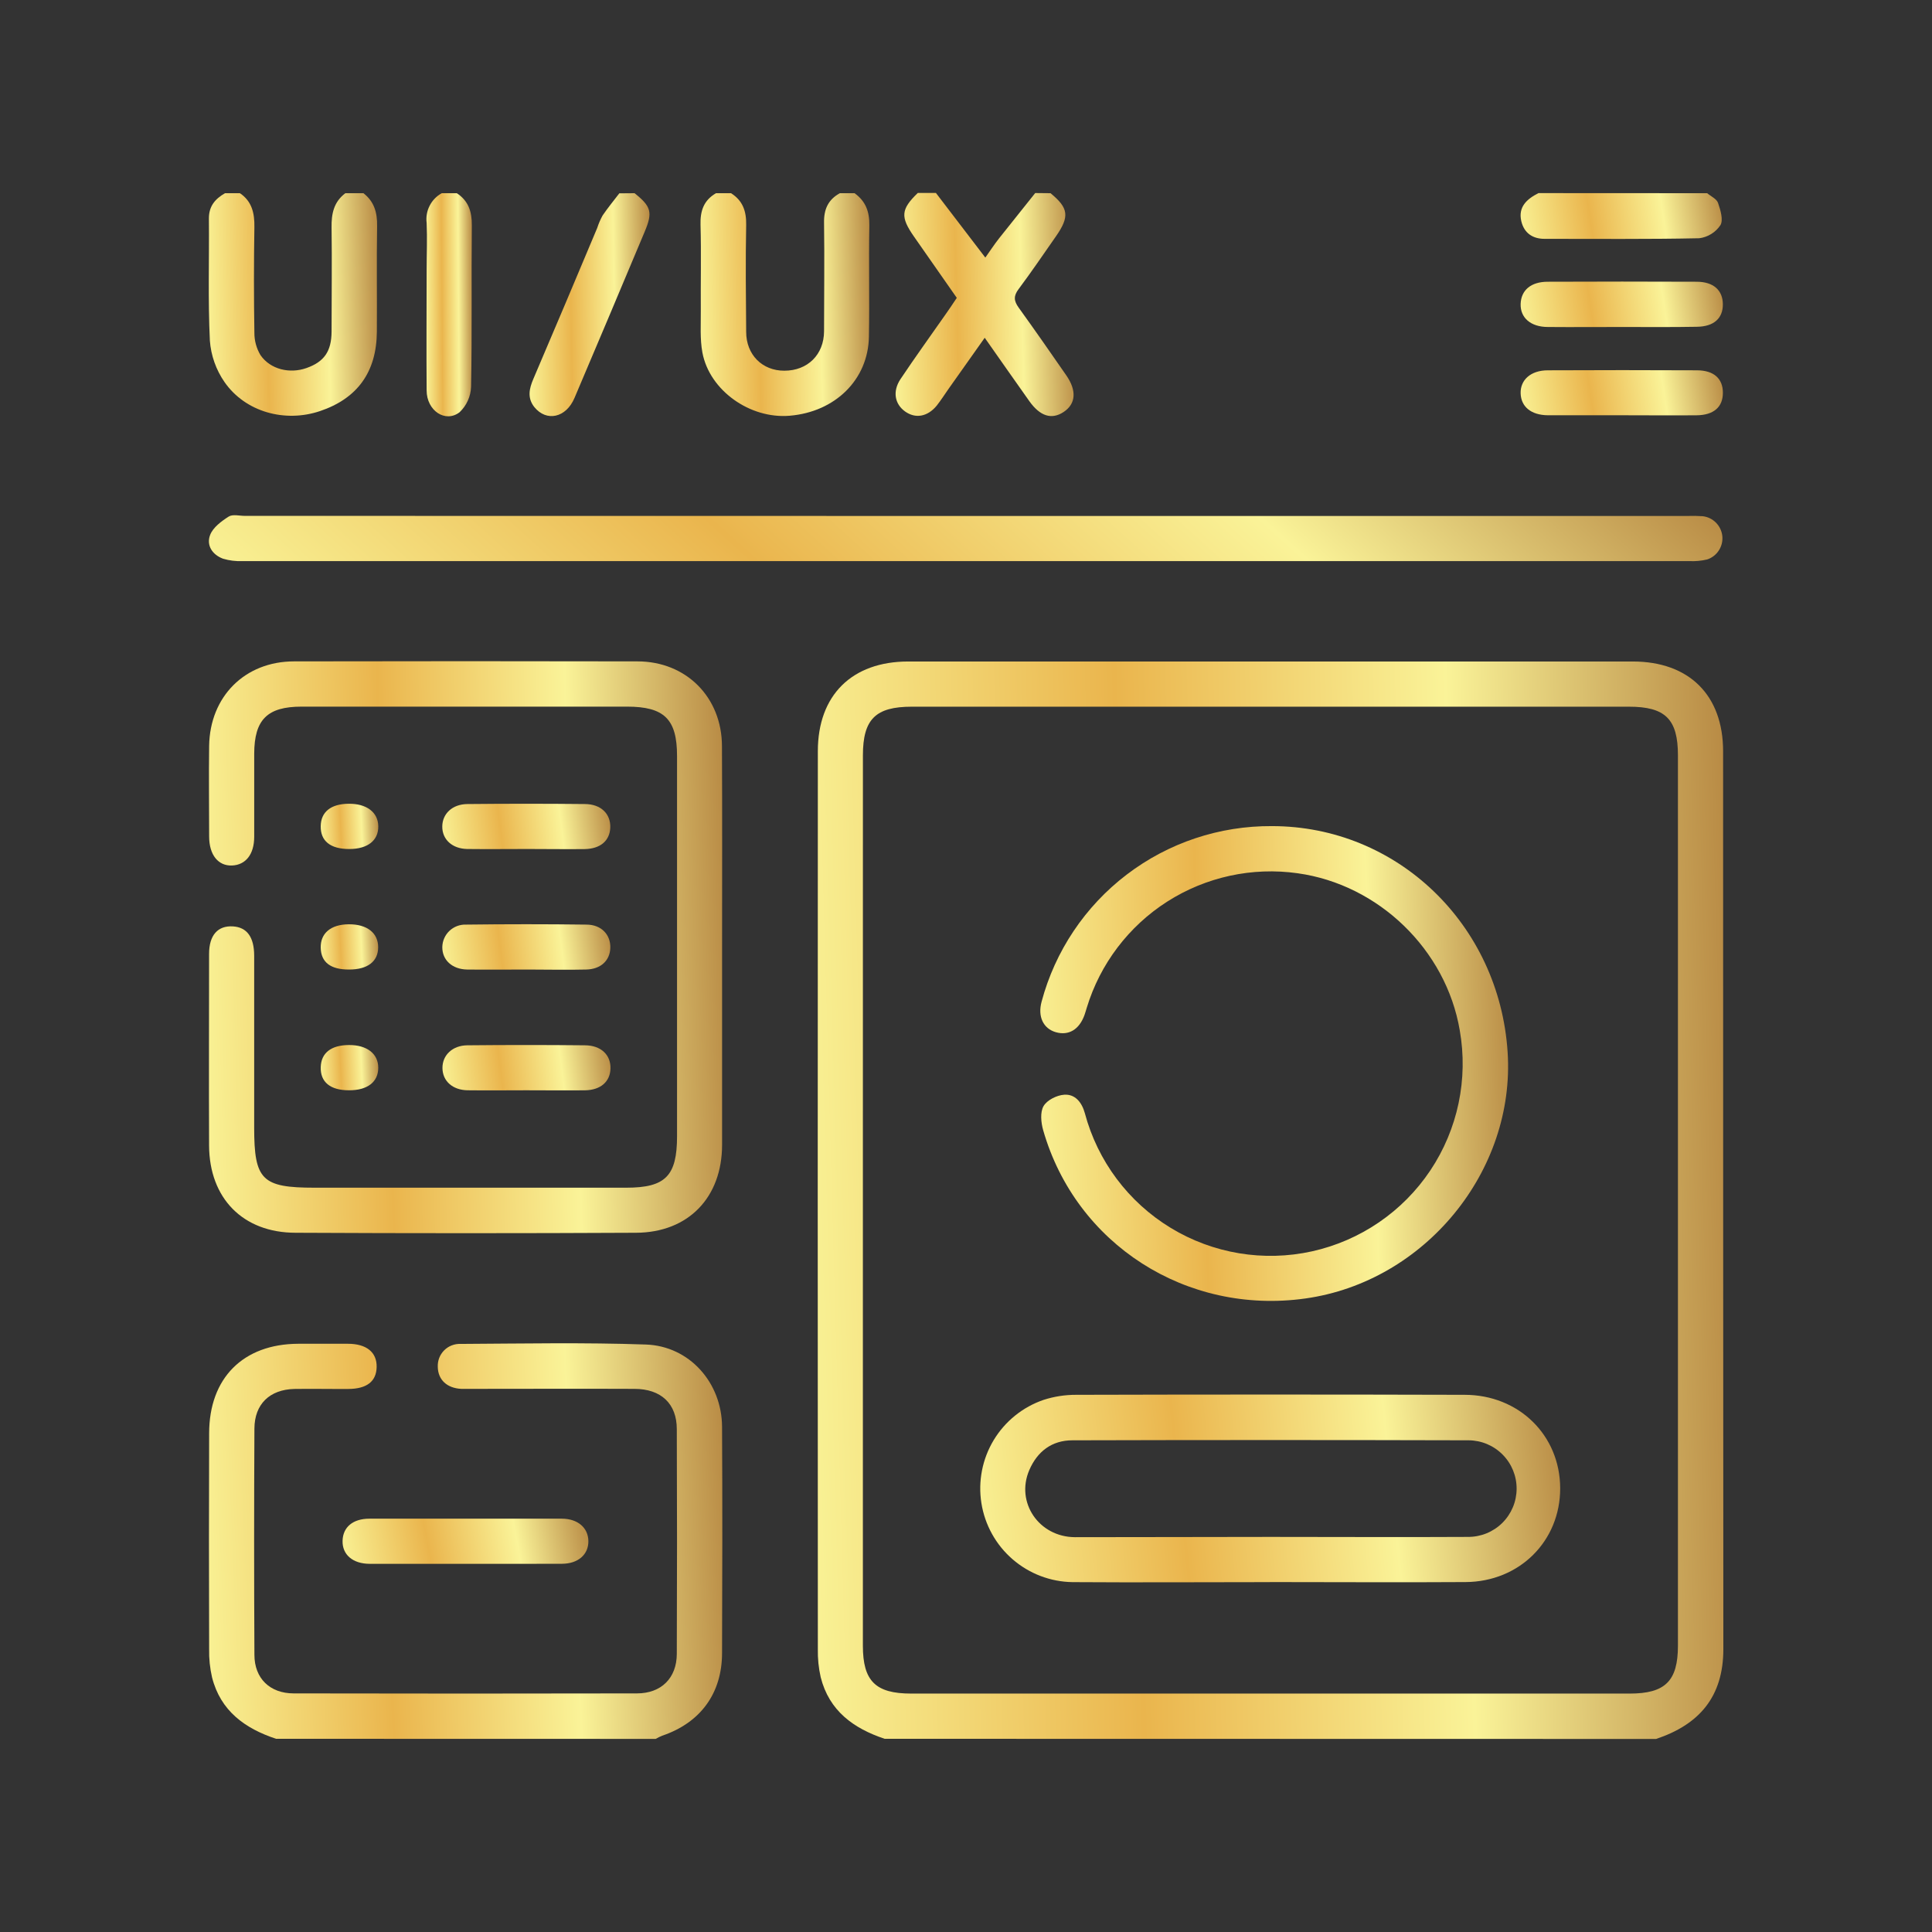 <svg width="64" height="64" viewBox="0 0 64 64" fill="none" xmlns="http://www.w3.org/2000/svg">
<rect x="0" y="0" width="64" height="64" fill="#333333" stroke="none"/>
<path d="M29.305 57.6C28.276 57.257 27.467 56.674 27.187 55.561C27.117 55.255 27.086 54.941 27.092 54.628C27.087 44.713 27.087 34.799 27.092 24.885C27.092 23.028 28.223 21.913 30.087 21.913H54.087C55.953 21.913 57.08 23.029 57.08 24.886C57.08 34.801 57.083 44.715 57.088 54.629C57.088 56.208 56.288 57.129 54.86 57.605L29.305 57.6ZM28.584 39.718C28.584 44.652 28.584 49.585 28.584 54.518C28.584 55.688 29.004 56.102 30.184 56.102H53.984C55.161 56.102 55.584 55.688 55.584 54.514C55.584 44.684 55.584 34.853 55.584 25.021C55.584 23.821 55.165 23.41 53.959 23.41H30.205C29.005 23.41 28.585 23.822 28.585 25.025C28.584 29.922 28.584 34.82 28.584 39.718Z" fill="url(#paint0_linear_906_855)"/>
<path d="M9.145 57.6C8.115 57.259 7.305 56.676 7.024 55.564C6.954 55.258 6.921 54.945 6.928 54.631C6.92 52.248 6.92 49.865 6.928 47.483C6.928 45.648 8.056 44.522 9.877 44.514C10.427 44.514 10.976 44.514 11.524 44.514C12.144 44.514 12.486 44.798 12.477 45.282C12.468 45.766 12.146 46.007 11.544 46.011C10.941 46.015 10.344 46.002 9.748 46.011C8.933 46.031 8.432 46.514 8.428 47.322C8.415 49.82 8.415 52.319 8.428 54.819C8.428 55.598 8.941 56.095 9.725 56.096C13.515 56.104 17.306 56.104 21.099 56.096C21.905 56.096 22.417 55.588 22.42 54.788C22.43 52.306 22.43 49.823 22.42 47.342C22.42 46.499 21.9 46.008 21.015 46.008C19.235 46 17.456 46.008 15.681 46.008C15.548 46.008 15.415 46.008 15.281 46.008C14.804 45.984 14.509 45.706 14.502 45.278C14.498 45.177 14.514 45.076 14.55 44.982C14.587 44.888 14.643 44.803 14.714 44.731C14.785 44.66 14.87 44.604 14.964 44.568C15.059 44.531 15.159 44.514 15.26 44.519C17.305 44.508 19.352 44.468 21.393 44.539C22.84 44.588 23.91 45.804 23.919 47.259C23.933 49.759 23.928 52.258 23.919 54.756C23.919 56.096 23.201 57.07 21.934 57.498C21.861 57.528 21.79 57.563 21.721 57.603L9.145 57.6Z" fill="url(#paint1_linear_906_855)"/>
<path d="M12.039 6.4C12.397 6.676 12.5 7.044 12.492 7.488C12.473 8.655 12.492 9.822 12.484 10.988C12.475 12.322 11.841 13.2 10.6 13.618C9.441 14.008 8.129 13.651 7.437 12.656C7.156 12.25 6.988 11.775 6.952 11.282C6.887 9.935 6.933 8.583 6.92 7.234C6.92 6.824 7.131 6.587 7.453 6.4H7.947C8.347 6.667 8.435 7.067 8.427 7.524C8.408 8.69 8.408 9.855 8.427 11.022C8.425 11.283 8.495 11.54 8.629 11.764C8.957 12.239 9.597 12.388 10.152 12.192C10.736 11.986 10.98 11.643 10.984 10.983C10.984 9.834 11 8.684 10.984 7.535C10.976 7.078 11.059 6.686 11.441 6.4H12.039Z" fill="url(#paint2_linear_906_855)"/>
<path d="M28.308 6.4C28.68 6.667 28.804 7.014 28.798 7.467C28.775 8.696 28.807 9.927 28.784 11.158C28.758 12.578 27.666 13.647 26.156 13.772C24.843 13.882 23.503 12.934 23.268 11.679C23.184 11.228 23.219 10.746 23.215 10.288C23.208 9.34 23.232 8.392 23.206 7.446C23.192 6.984 23.314 6.635 23.718 6.4H24.216C24.607 6.646 24.727 6.998 24.718 7.455C24.695 8.634 24.708 9.814 24.718 10.994C24.718 11.75 25.251 12.283 25.983 12.28C26.755 12.28 27.294 11.747 27.298 10.974C27.298 9.774 27.315 8.574 27.298 7.386C27.288 6.936 27.431 6.614 27.822 6.4H28.308Z" fill="url(#paint3_linear_906_855)"/>
<path d="M34.8 6.4C35.4 6.892 35.437 7.171 34.981 7.827C34.572 8.412 34.171 9.004 33.743 9.576C33.571 9.804 33.583 9.965 33.743 10.188C34.276 10.928 34.8 11.679 35.32 12.431C35.675 12.941 35.639 13.379 35.235 13.647C34.831 13.915 34.449 13.78 34.101 13.293C33.62 12.616 33.145 11.936 32.62 11.189L31.432 12.868C31.299 13.057 31.173 13.255 31.032 13.435C30.727 13.808 30.324 13.877 29.98 13.629C29.636 13.381 29.564 12.963 29.827 12.563C30.312 11.837 30.828 11.123 31.333 10.4C31.448 10.237 31.559 10.072 31.695 9.867C31.223 9.192 30.75 8.516 30.277 7.837C29.82 7.183 29.843 6.933 30.404 6.391H31.003L32.64 8.533C32.805 8.301 32.94 8.093 33.093 7.899C33.493 7.395 33.893 6.896 34.293 6.395L34.8 6.4Z" fill="url(#paint4_linear_906_855)"/>
<path d="M21.021 6.4C21.572 6.84 21.627 7.032 21.357 7.674C20.584 9.511 19.813 11.348 19.032 13.18C18.751 13.847 18.099 13.98 17.699 13.483C17.46 13.178 17.532 12.871 17.669 12.55C18.38 10.886 19.085 9.219 19.784 7.55C19.83 7.407 19.889 7.27 19.961 7.139C20.133 6.886 20.329 6.648 20.516 6.404L21.021 6.4Z" fill="url(#paint5_linear_906_855)"/>
<path d="M15.133 6.4C15.517 6.652 15.634 7.007 15.63 7.467C15.612 9.248 15.64 11.031 15.605 12.812C15.594 13.133 15.457 13.436 15.224 13.656C14.75 14.02 14.133 13.6 14.133 12.934C14.122 11.6 14.133 10.267 14.133 8.934C14.133 8.418 14.156 7.9 14.133 7.386C14.108 7.19 14.142 6.991 14.232 6.816C14.321 6.64 14.461 6.495 14.634 6.4H15.133Z" fill="url(#paint6_linear_906_855)"/>
<path d="M56.553 6.4C56.677 6.505 56.867 6.588 56.912 6.721C56.993 6.956 57.093 7.287 56.991 7.459C56.912 7.577 56.809 7.677 56.688 7.751C56.568 7.826 56.433 7.874 56.292 7.892C54.583 7.928 52.872 7.911 51.163 7.912C50.763 7.912 50.488 7.713 50.396 7.331C50.283 6.853 50.581 6.592 50.964 6.397L56.553 6.4Z" fill="url(#paint7_linear_906_855)"/>
<path d="M23.92 31.375C23.92 33.556 23.92 35.738 23.92 37.921C23.92 39.664 22.806 40.828 21.072 40.837C17.314 40.856 13.555 40.856 9.797 40.837C8.046 40.837 6.934 39.693 6.926 37.948C6.917 35.833 6.926 33.717 6.926 31.601C6.926 30.977 7.217 30.656 7.718 30.688C8.178 30.717 8.418 31.037 8.42 31.656C8.42 33.556 8.42 35.455 8.42 37.355C8.42 39.088 8.677 39.344 10.42 39.344H20.747C22.045 39.344 22.428 38.955 22.428 37.639V25.041C22.428 23.824 22.005 23.408 20.773 23.408H9.992C8.854 23.408 8.424 23.837 8.421 24.971C8.421 25.888 8.421 26.804 8.421 27.72C8.421 28.305 8.136 28.653 7.685 28.671C7.234 28.688 6.929 28.329 6.928 27.708C6.928 26.708 6.914 25.708 6.928 24.709C6.952 23.072 8.113 21.909 9.742 21.909C13.533 21.901 17.324 21.901 21.116 21.909C22.733 21.909 23.916 23.1 23.916 24.725C23.927 26.943 23.92 29.159 23.92 31.375Z" fill="url(#paint8_linear_906_855)"/>
<path d="M32.059 17.092H55.903C56.069 17.086 56.235 17.089 56.401 17.1C56.569 17.118 56.725 17.194 56.843 17.313C56.962 17.433 57.036 17.589 57.054 17.756C57.071 17.924 57.031 18.092 56.939 18.234C56.848 18.375 56.711 18.481 56.551 18.533C56.357 18.579 56.158 18.597 55.96 18.587C39.981 18.587 24.003 18.587 8.024 18.587C7.809 18.596 7.595 18.569 7.389 18.508C7.029 18.375 6.829 18.06 6.961 17.72C7.057 17.471 7.335 17.265 7.577 17.111C7.711 17.028 7.933 17.089 8.111 17.089L32.059 17.092Z" fill="url(#paint9_linear_906_855)"/>
<path d="M15.388 51.804C14.343 51.804 13.297 51.804 12.253 51.804C11.685 51.804 11.336 51.5 11.348 51.041C11.36 50.582 11.696 50.309 12.237 50.308C14.361 50.308 16.484 50.308 18.608 50.308C19.141 50.308 19.485 50.609 19.491 51.05C19.496 51.492 19.157 51.798 18.623 51.802C17.545 51.808 16.467 51.802 15.388 51.804Z" fill="url(#paint10_linear_906_855)"/>
<path d="M53.719 10.832C52.906 10.832 52.091 10.839 51.278 10.832C50.704 10.832 50.359 10.524 50.373 10.068C50.388 9.612 50.716 9.333 51.27 9.333C52.914 9.326 54.558 9.326 56.203 9.333C56.764 9.333 57.069 9.617 57.072 10.079C57.075 10.54 56.779 10.819 56.211 10.825C55.38 10.84 54.55 10.832 53.719 10.832Z" fill="url(#paint11_linear_906_855)"/>
<path d="M53.711 13.756C52.897 13.756 52.084 13.756 51.271 13.756C50.716 13.749 50.387 13.472 50.373 13.031C50.36 12.589 50.703 12.267 51.277 12.267C52.92 12.259 54.565 12.259 56.211 12.267C56.78 12.267 57.075 12.547 57.073 13.015C57.072 13.483 56.769 13.751 56.205 13.757C55.372 13.764 54.541 13.756 53.711 13.756Z" fill="url(#paint12_linear_906_855)"/>
<path d="M17.479 28.124C16.812 28.124 16.145 28.132 15.479 28.124C14.977 28.115 14.649 27.807 14.651 27.382C14.652 26.956 14.984 26.64 15.483 26.635C16.779 26.622 18.075 26.622 19.372 26.635C19.905 26.635 20.232 26.958 20.216 27.414C20.201 27.847 19.891 28.119 19.367 28.127C18.743 28.134 18.111 28.124 17.479 28.124Z" fill="url(#paint13_linear_906_855)"/>
<path d="M17.476 32.117C16.809 32.117 16.143 32.125 15.476 32.117C14.977 32.109 14.648 31.801 14.652 31.373C14.654 31.272 14.675 31.173 14.716 31.081C14.757 30.988 14.815 30.905 14.888 30.836C14.961 30.767 15.048 30.713 15.142 30.677C15.236 30.642 15.337 30.625 15.437 30.629C16.771 30.612 18.1 30.612 19.427 30.629C19.927 30.629 20.235 30.97 20.217 31.409C20.201 31.825 19.896 32.108 19.417 32.117C18.772 32.133 18.124 32.117 17.476 32.117Z" fill="url(#paint14_linear_906_855)"/>
<path d="M17.436 36.117C16.788 36.117 16.14 36.125 15.491 36.117C14.988 36.109 14.661 35.808 14.657 35.381C14.653 34.955 14.987 34.632 15.481 34.627C16.779 34.614 18.076 34.614 19.372 34.627C19.905 34.627 20.235 34.941 20.223 35.396C20.212 35.831 19.899 36.109 19.381 36.118C18.733 36.125 18.084 36.117 17.436 36.117Z" fill="url(#paint15_linear_906_855)"/>
<path d="M11.557 32.117C10.949 32.117 10.636 31.874 10.624 31.398C10.612 30.922 10.952 30.621 11.557 30.618C12.162 30.616 12.527 30.905 12.527 31.378C12.527 31.852 12.175 32.12 11.557 32.117Z" fill="url(#paint16_linear_906_855)"/>
<path d="M11.559 36.117C10.94 36.117 10.608 35.843 10.625 35.347C10.64 34.878 10.97 34.621 11.559 34.618C12.146 34.615 12.53 34.898 12.53 35.371C12.53 35.845 12.169 36.12 11.559 36.117Z" fill="url(#paint17_linear_906_855)"/>
<path d="M11.57 28.125C10.942 28.125 10.615 27.858 10.624 27.365C10.632 26.894 10.963 26.63 11.55 26.625C12.136 26.62 12.523 26.898 12.531 27.37C12.539 27.842 12.178 28.125 11.57 28.125Z" fill="url(#paint18_linear_906_855)"/>
<path d="M42.133 27.366C46.274 27.366 49.665 30.612 49.942 34.85C50.202 38.798 47.196 42.46 43.241 43.014C39.309 43.566 35.641 41.221 34.557 37.441C34.484 37.188 34.452 36.842 34.569 36.641C34.686 36.44 35.008 36.281 35.252 36.264C35.617 36.238 35.838 36.518 35.937 36.876C36.36 38.462 37.379 39.823 38.781 40.675C40.183 41.528 41.861 41.806 43.463 41.452C45.065 41.097 46.469 40.137 47.381 38.773C48.292 37.408 48.642 35.744 48.356 34.128C47.902 31.461 45.669 29.3 42.986 28.928C41.482 28.715 39.951 29.048 38.669 29.865C37.388 30.683 36.441 31.931 36 33.385C35.976 33.465 35.953 33.545 35.925 33.624C35.752 34.106 35.4 34.316 34.972 34.192C34.564 34.073 34.369 33.681 34.504 33.182C34.952 31.505 35.944 30.024 37.325 28.971C38.706 27.918 40.397 27.354 42.133 27.366Z" fill="url(#paint19_linear_906_855)"/>
<path d="M42.06 52.41C39.882 52.41 37.703 52.425 35.527 52.41C34.796 52.399 34.093 52.13 33.541 51.651C32.989 51.173 32.624 50.514 32.51 49.792C32.396 49.071 32.54 48.332 32.917 47.706C33.295 47.08 33.881 46.608 34.572 46.372C34.919 46.26 35.282 46.204 35.647 46.205C39.937 46.193 44.226 46.193 48.516 46.205C50.316 46.205 51.678 47.546 51.683 49.297C51.688 51.048 50.337 52.4 48.544 52.408C46.383 52.422 44.221 52.408 42.06 52.408V52.41ZM42.097 50.912C44.276 50.912 46.455 50.924 48.631 50.912C49.055 50.914 49.463 50.748 49.765 50.45C50.067 50.151 50.238 49.745 50.24 49.321C50.243 48.897 50.077 48.489 49.778 48.187C49.48 47.885 49.074 47.714 48.65 47.712C44.276 47.7 39.902 47.7 35.527 47.712C34.844 47.712 34.363 48.08 34.096 48.7C33.638 49.766 34.411 50.913 35.608 50.921C37.773 50.922 39.936 50.912 42.097 50.912Z" fill="url(#paint20_linear_906_855)"/>
<defs>
<linearGradient id="paint0_linear_906_855" x1="27.088" y1="57.605" x2="58.072" y2="56.73" gradientUnits="userSpaceOnUse">
<stop stop-color="#F9F295"/>
<stop offset="0.349" stop-color="#EAB54D"/>
<stop offset="0.703" stop-color="#FAF398"/>
<stop offset="1" stop-color="#B88A44"/>
</linearGradient>
<linearGradient id="paint1_linear_906_855" x1="6.922" y1="57.603" x2="24.466" y2="56.837" gradientUnits="userSpaceOnUse">
<stop stop-color="#F9F295"/>
<stop offset="0.349" stop-color="#EAB54D"/>
<stop offset="0.703" stop-color="#FAF398"/>
<stop offset="1" stop-color="#B88A44"/>
</linearGradient>
<linearGradient id="paint2_linear_906_855" x1="6.916" y1="13.773" x2="12.676" y2="13.626" gradientUnits="userSpaceOnUse">
<stop stop-color="#F9F295"/>
<stop offset="0.349" stop-color="#EAB54D"/>
<stop offset="0.703" stop-color="#FAF398"/>
<stop offset="1" stop-color="#B88A44"/>
</linearGradient>
<linearGradient id="paint3_linear_906_855" x1="23.205" y1="13.781" x2="28.982" y2="13.634" gradientUnits="userSpaceOnUse">
<stop stop-color="#F9F295"/>
<stop offset="0.349" stop-color="#EAB54D"/>
<stop offset="0.703" stop-color="#FAF398"/>
<stop offset="1" stop-color="#B88A44"/>
</linearGradient>
<linearGradient id="paint4_linear_906_855" x1="29.668" y1="13.782" x2="35.757" y2="13.619" gradientUnits="userSpaceOnUse">
<stop stop-color="#F9F295"/>
<stop offset="0.349" stop-color="#EAB54D"/>
<stop offset="0.703" stop-color="#FAF398"/>
<stop offset="1" stop-color="#B88A44"/>
</linearGradient>
<linearGradient id="paint5_linear_906_855" x1="17.543" y1="13.784" x2="21.647" y2="13.709" gradientUnits="userSpaceOnUse">
<stop stop-color="#F9F295"/>
<stop offset="0.349" stop-color="#EAB54D"/>
<stop offset="0.703" stop-color="#FAF398"/>
<stop offset="1" stop-color="#B88A44"/>
</linearGradient>
<linearGradient id="paint6_linear_906_855" x1="14.125" y1="13.791" x2="15.681" y2="13.78" gradientUnits="userSpaceOnUse">
<stop stop-color="#F9F295"/>
<stop offset="0.349" stop-color="#EAB54D"/>
<stop offset="0.703" stop-color="#FAF398"/>
<stop offset="1" stop-color="#B88A44"/>
</linearGradient>
<linearGradient id="paint7_linear_906_855" x1="50.372" y1="7.915" x2="57.111" y2="6.92" gradientUnits="userSpaceOnUse">
<stop stop-color="#F9F295"/>
<stop offset="0.349" stop-color="#EAB54D"/>
<stop offset="0.703" stop-color="#FAF398"/>
<stop offset="1" stop-color="#B88A44"/>
</linearGradient>
<linearGradient id="paint8_linear_906_855" x1="6.922" y1="40.851" x2="24.477" y2="40.322" gradientUnits="userSpaceOnUse">
<stop stop-color="#F9F295"/>
<stop offset="0.349" stop-color="#EAB54D"/>
<stop offset="0.703" stop-color="#FAF398"/>
<stop offset="1" stop-color="#B88A44"/>
</linearGradient>
<linearGradient id="paint9_linear_906_855" x1="6.92" y1="18.59" x2="30.196" y2="-7.188" gradientUnits="userSpaceOnUse">
<stop stop-color="#F9F295"/>
<stop offset="0.349" stop-color="#EAB54D"/>
<stop offset="0.703" stop-color="#FAF398"/>
<stop offset="1" stop-color="#B88A44"/>
</linearGradient>
<linearGradient id="paint10_linear_906_855" x1="11.348" y1="51.805" x2="19.492" y2="50.315" gradientUnits="userSpaceOnUse">
<stop stop-color="#F9F295"/>
<stop offset="0.349" stop-color="#EAB54D"/>
<stop offset="0.703" stop-color="#FAF398"/>
<stop offset="1" stop-color="#B88A44"/>
</linearGradient>
<linearGradient id="paint11_linear_906_855" x1="50.373" y1="10.835" x2="57.146" y2="9.823" gradientUnits="userSpaceOnUse">
<stop stop-color="#F9F295"/>
<stop offset="0.349" stop-color="#EAB54D"/>
<stop offset="0.703" stop-color="#FAF398"/>
<stop offset="1" stop-color="#B88A44"/>
</linearGradient>
<linearGradient id="paint12_linear_906_855" x1="50.373" y1="13.76" x2="57.146" y2="12.742" gradientUnits="userSpaceOnUse">
<stop stop-color="#F9F295"/>
<stop offset="0.349" stop-color="#EAB54D"/>
<stop offset="0.703" stop-color="#FAF398"/>
<stop offset="1" stop-color="#B88A44"/>
</linearGradient>
<linearGradient id="paint13_linear_906_855" x1="14.651" y1="28.129" x2="20.316" y2="27.425" gradientUnits="userSpaceOnUse">
<stop stop-color="#F9F295"/>
<stop offset="0.349" stop-color="#EAB54D"/>
<stop offset="0.703" stop-color="#FAF398"/>
<stop offset="1" stop-color="#B88A44"/>
</linearGradient>
<linearGradient id="paint14_linear_906_855" x1="14.652" y1="32.124" x2="20.318" y2="31.421" gradientUnits="userSpaceOnUse">
<stop stop-color="#F9F295"/>
<stop offset="0.349" stop-color="#EAB54D"/>
<stop offset="0.703" stop-color="#FAF398"/>
<stop offset="1" stop-color="#B88A44"/>
</linearGradient>
<linearGradient id="paint15_linear_906_855" x1="14.657" y1="36.121" x2="20.322" y2="35.416" gradientUnits="userSpaceOnUse">
<stop stop-color="#F9F295"/>
<stop offset="0.349" stop-color="#EAB54D"/>
<stop offset="0.703" stop-color="#FAF398"/>
<stop offset="1" stop-color="#B88A44"/>
</linearGradient>
<linearGradient id="paint16_linear_906_855" x1="10.623" y1="32.117" x2="12.587" y2="32.033" gradientUnits="userSpaceOnUse">
<stop stop-color="#F9F295"/>
<stop offset="0.349" stop-color="#EAB54D"/>
<stop offset="0.703" stop-color="#FAF398"/>
<stop offset="1" stop-color="#B88A44"/>
</linearGradient>
<linearGradient id="paint17_linear_906_855" x1="10.624" y1="36.117" x2="12.591" y2="36.033" gradientUnits="userSpaceOnUse">
<stop stop-color="#F9F295"/>
<stop offset="0.349" stop-color="#EAB54D"/>
<stop offset="0.703" stop-color="#FAF398"/>
<stop offset="1" stop-color="#B88A44"/>
</linearGradient>
<linearGradient id="paint18_linear_906_855" x1="10.624" y1="28.125" x2="12.591" y2="28.041" gradientUnits="userSpaceOnUse">
<stop stop-color="#F9F295"/>
<stop offset="0.349" stop-color="#EAB54D"/>
<stop offset="0.703" stop-color="#FAF398"/>
<stop offset="1" stop-color="#B88A44"/>
</linearGradient>
<linearGradient id="paint19_linear_906_855" x1="34.461" y1="43.095" x2="50.462" y2="42.565" gradientUnits="userSpaceOnUse">
<stop stop-color="#F9F295"/>
<stop offset="0.349" stop-color="#EAB54D"/>
<stop offset="0.703" stop-color="#FAF398"/>
<stop offset="1" stop-color="#B88A44"/>
</linearGradient>
<linearGradient id="paint20_linear_906_855" x1="32.472" y1="52.417" x2="52.117" y2="50.377" gradientUnits="userSpaceOnUse">
<stop stop-color="#F9F295"/>
<stop offset="0.349" stop-color="#EAB54D"/>
<stop offset="0.703" stop-color="#FAF398"/>
<stop offset="1" stop-color="#B88A44"/>
</linearGradient>
</defs>
</svg>
